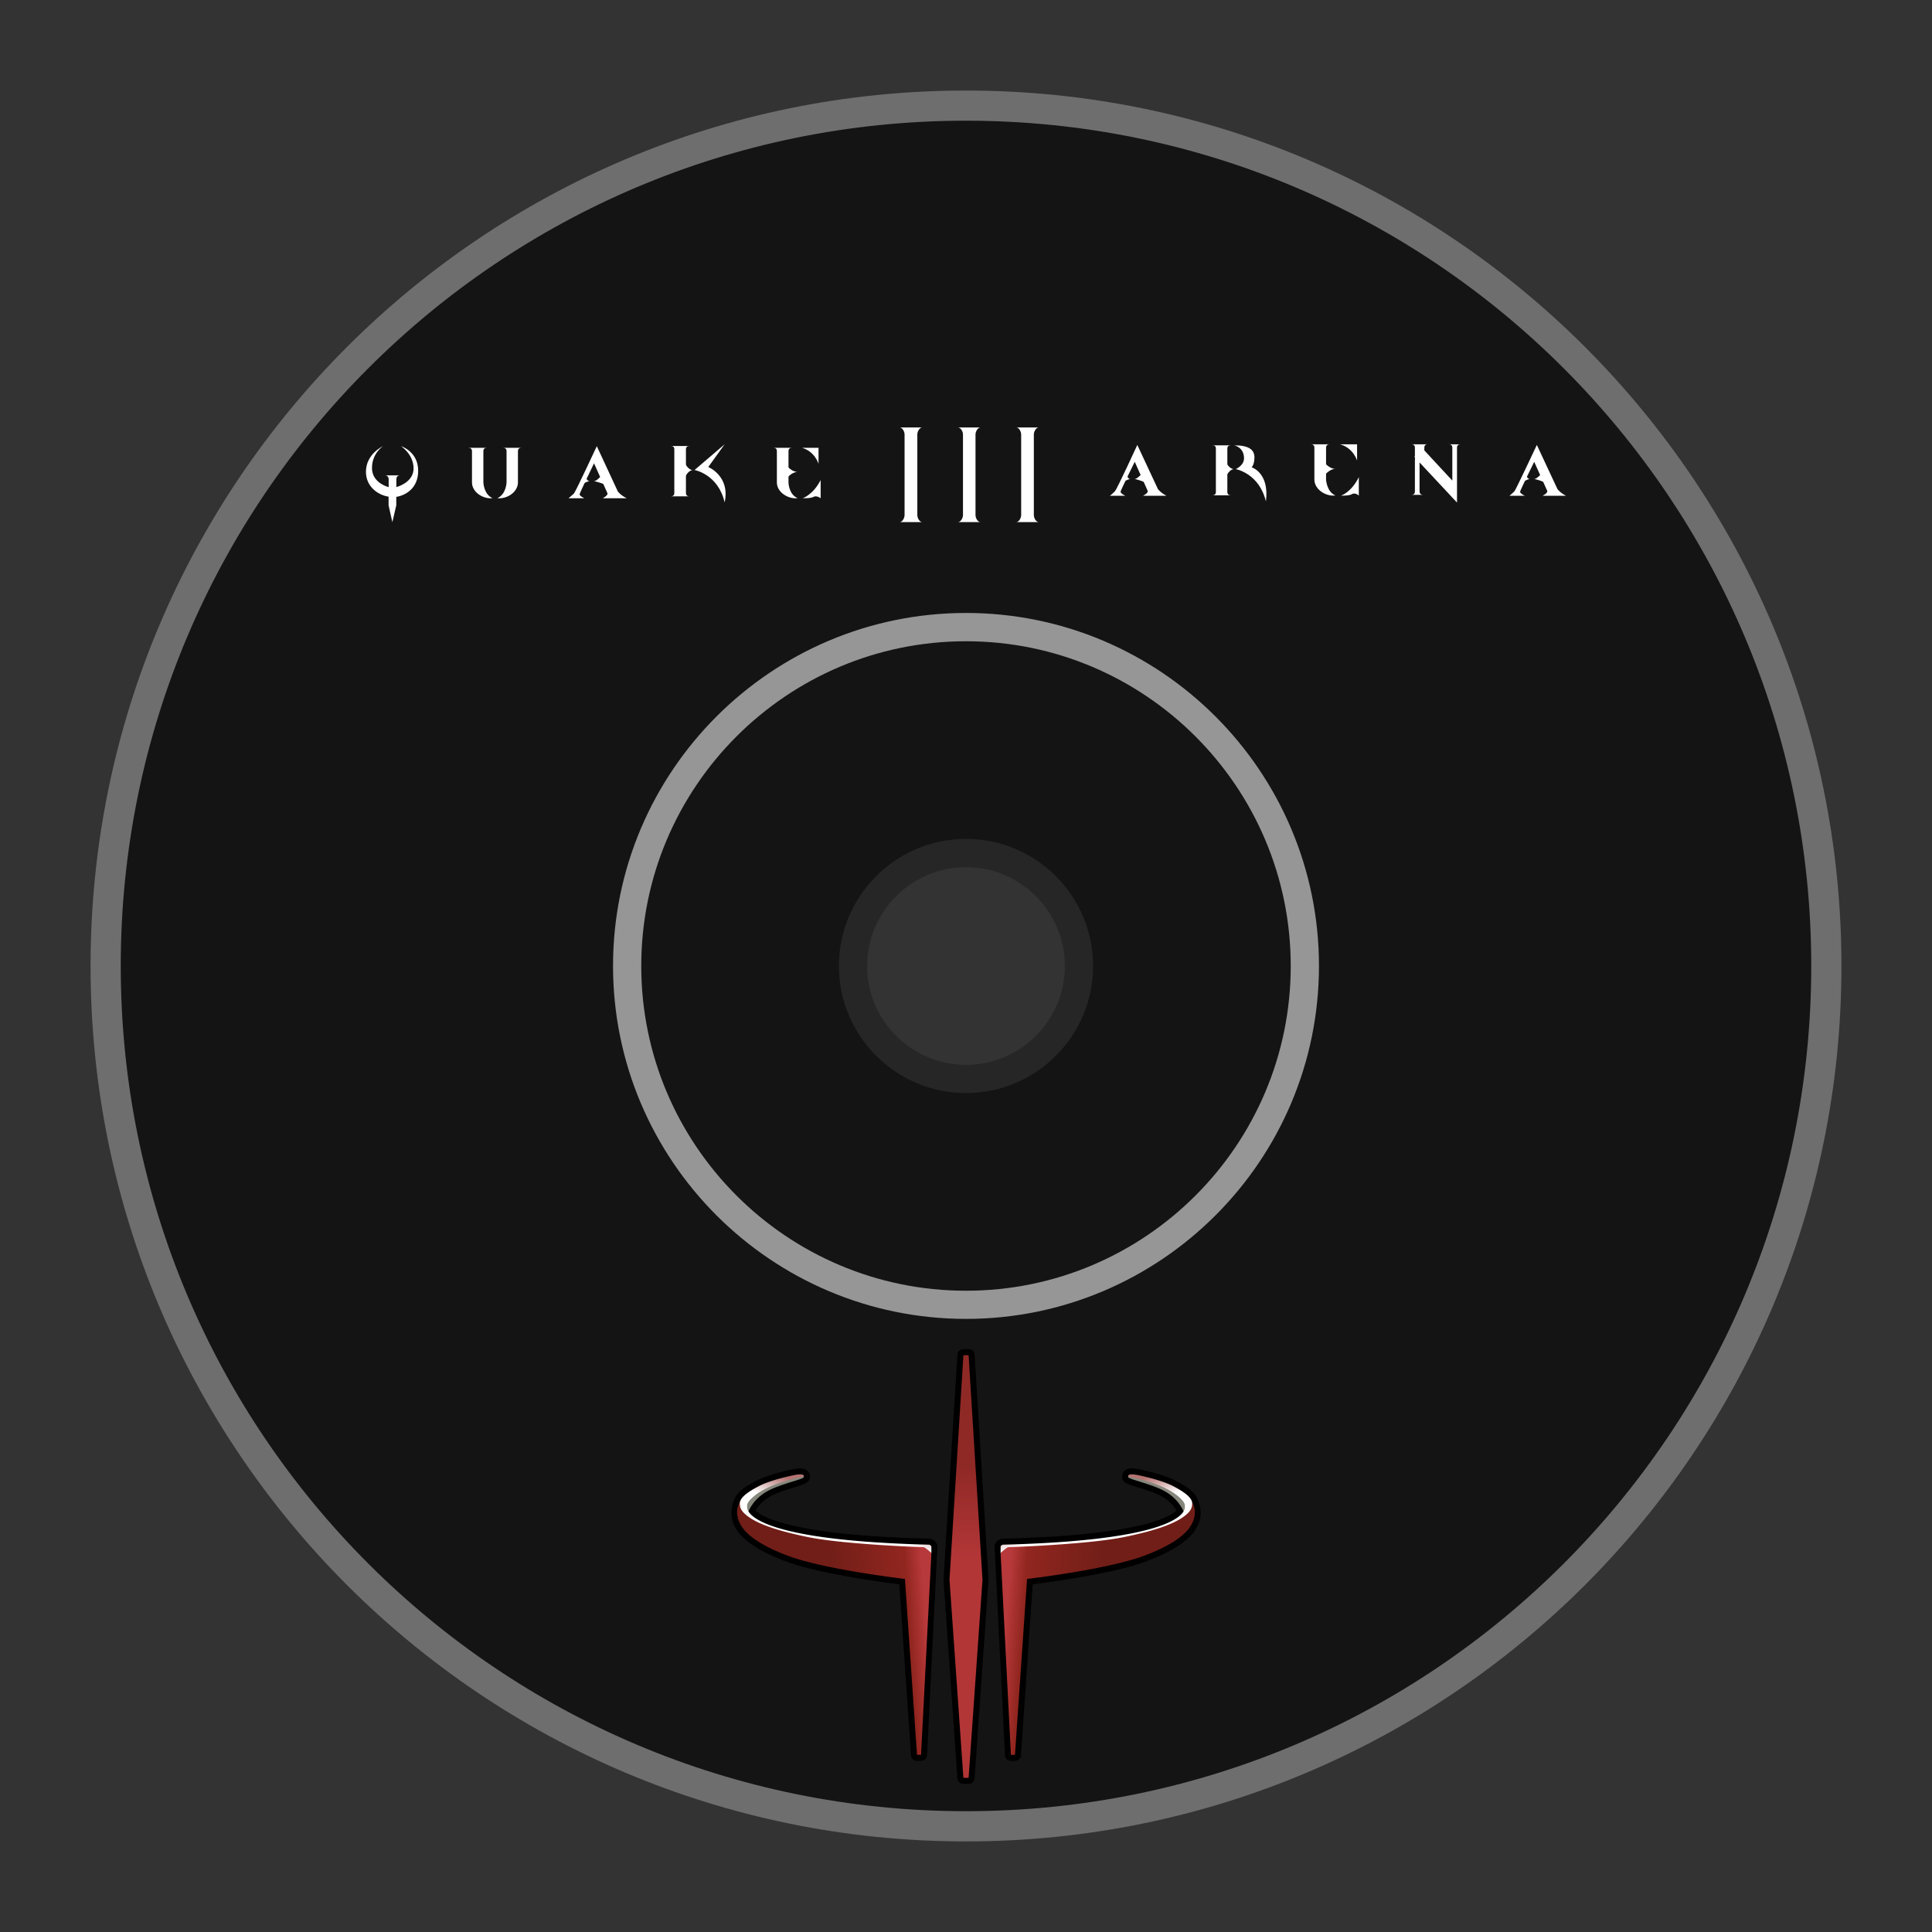 <svg xmlns="http://www.w3.org/2000/svg" xml:space="preserve" width="256" height="256"><rect width="100%" height="100%" fill="#333333" stroke="none"/><path fill="#6E6E6E" d="M128 113.028c8.27 0 14.971 6.7 14.971 14.97s-6.701 14.97-14.971 14.97-14.97-6.7-14.97-14.97 6.7-14.97 14.97-14.97m0-101.03c-64.06 0-116 51.94-116 116 0 64.07 51.94 116 116 116 64.061 0 116-51.94 116-116s-51.939-116-116-116"/><path fill="#141414" d="M128 113.063c8.25 0 14.93 6.69 14.93 14.93 0 8.25-6.68 14.94-14.93 14.94s-14.93-6.69-14.93-14.93 6.68-14.94 14.93-14.94m0-97.07c-61.86 0-112 50.14-112 112 0 61.851 50.14 112 112 112s112-50.149 112-112-50.15-112-112-112"/><path fill="#141414" d="M128 113.028c8.27 0 14.971 6.7 14.971 14.97s-6.701 14.97-14.971 14.97-14.97-6.7-14.97-14.97 6.7-14.97 14.97-14.97m0-29.93c-24.8 0-44.9 20.1-44.9 44.9s20.1 44.9 44.9 44.9 44.9-20.1 44.9-44.9-20.1-44.9-44.9-44.9"/><path fill="#262626" d="M128 114.907c-7.22 0-13.1 5.88-13.1 13.1s5.88 13.09 13.1 13.09c7.221 0 13.1-5.88 13.1-13.1s-5.879-13.09-13.1-13.09m0 29.93c-9.29 0-16.84-7.55-16.84-16.84s7.55-16.84 16.84-16.84 16.84 7.55 16.84 16.84-7.55 16.84-16.84 16.84"/><path fill="#969696" d="M128 81.22c-25.79 0-46.77 20.98-46.77 46.77s20.98 46.77 46.77 46.77 46.77-20.98 46.77-46.77S153.79 81.22 128 81.22m0 89.809c-23.73 0-43.03-19.299-43.03-43.029s19.3-43.03 43.03-43.03 43.029 19.31 43.029 43.03c0 23.73-19.299 43.029-43.029 43.029"/><g fill="#FFF"><path d="M53.14 59.12s1.66 1.07 1.66 2.95c0 1.49-1.42 2.23-2.28 2.47v-1.02c0-.35.19-.53.46-.53h-1.94c.24 0 .46.18.46.53v1.03c-.83-.23-2.21-.95-2.21-2.54 0-1.95 1.46-2.89 1.46-2.89s-2.26 1.02-2.26 3.39c0 2.05 1.69 3.11 3 3.3v1.15l.5 2.23.52-2.23v-1.12c1.27-.21 2.9-1.16 2.9-3.45.01-2.58-2.27-3.27-2.27-3.27m10.91 4.8v-4.13c0-.35.21-.45.46-.45h-2.43c.24 0 .46.11.46.45v4.13c0 1.3 1.48 2.24 2.73 2.09-1.18-.51-1.22-2.09-1.22-2.09m3.07 0v-4.13c0-.35-.21-.45-.46-.45h2.43c-.25 0-.46.11-.46.45v4.13c0 1.3-1.48 2.24-2.73 2.09 1.18-.51 1.22-2.09 1.22-2.09m11.59-2.53s-1.85 3.84-1.9 4.07c-.08.24.62.56.62.56h-2.1s.48-.39.71-.62 3.04-6.28 3.04-6.28l2.78 5.99s.31.47 1.18.91h-3.18s.77-.38.62-.69z"/><path d="M77.54 63.08s.23.69.6.69c-.38 0-1.07.41-1.07.41zm2.1 0s-.6.69-.96.69c.38 0 1.42.41 1.42.41zm11.25 2.24v-5.79c0-.32.21-.43.46-.43h-2.46c.27 0 .46.11.46.43v5.79c0 .32-.19.45-.46.45h2.46c-.25.01-.46-.13-.46-.45"/><path d="M90.8 61.46s.42.83 1.01.83c-.6 0-1.01.87-1.01.87zm5.22-2.59-3.99 3.41s3.12.54 3.99 4.29c.76-3.5-2.17-4.69-2.17-4.69zm8.46 5.05v-4.13c0-.35.22-.45.46-.45h-2.43c.24 0 .43.11.43.45v4.13c0 1.3 1.48 2.24 2.75 2.09-1.2-.51-1.21-2.09-1.21-2.09"/><path d="M104.25 61.7s.62.83 1.45.83c-.84 0-1.45.87-1.45.87zm2.03-2.36h2.18v2.12s-.47-1.63-2.18-2.12m2.46 4.27v2.41s-.29-.25-.67-.25-.11.25-1.71.25c0 0 1.38-.45 2.38-2.41m12.81 4.64V57.57c0-.39.3-.93.65-.93h-2.98c.34 0 .64.54.64.93v10.68c0 .39-.3.93-.64.93h2.98c-.35 0-.65-.53-.65-.93m7.71 0V57.57c0-.39.301-.93.65-.93h-2.98c.37 0 .67.54.67.93v10.68c0 .39-.3.93-.67.93h2.98c-.349 0-.65-.53-.65-.93m7.73 0V57.57c0-.39.3-.93.65-.93h-2.98c.35 0 .65.54.65.93v10.68c0 .39-.303.93-.65.93h2.98c-.35 0-.65-.53-.65-.93m13.369-7.06s-1.819 3.69-1.869 3.93c-.09.23.609.57.609.57h-2.029s.479-.38.67-.61c.25-.23 2.96-6.12 2.96-6.12l2.729 5.84s.311.46 1.131.89h-3.103s.763-.37.608-.67c-.135-.31-1.706-3.83-1.706-3.83"/><path d="M149.23 62.82s.199.66.539.66c-.352 0-1 .43-1 .43zm2.03 0s-.6.66-.939.66c.352 0 1.4.43 1.4.43zm24.45.72v-4.21c0-.35.24-.46.47-.46h-2.49c.271 0 .473.11.473.46v4.21c0 1.32 1.521 2.28 2.79 2.11-1.174-.49-1.243-2.11-1.243-2.11"/><path d="M175.5 61.29s.63.84 1.45.84c-.83 0-1.45.88-1.45.88zm2.061-2.42h2.26v2.17c.009.01-.471-1.67-2.26-2.17m2.489 4.35v2.46s-.229-.28-.64-.28c-.36 0-.141.28-1.73.28-.01.01 1.39-.44 2.37-2.46m23.24-2.03s-1.81 3.69-1.86 3.93c-.1.23.61.57.61.57h-2.03s.471-.38.67-.61 2.961-6.12 2.961-6.12l2.729 5.84s.31.46 1.13.89h-3.1s.76-.37.607-.67c-.137-.31-1.717-3.83-1.717-3.83"/><path d="M202.12 62.82s.25.66.59.66c-.351 0-1 .43-1 .43zm2.09 0s-.601.66-.94.66c.353 0 1.4.43 1.4.43zm-41.58 2.36v-5.74c0-.32.19-.43.46-.43h-2.439c.271 0 .459.1.459.43v5.74c0 .32-.188.45-.459.45h2.439c-.27 0-.46-.13-.46-.45"/><path d="M162.5 61.36s.43.8 1.01.8c-.58 0-1.01.89-1.01.89zm1.04-2.35s1.3.24 1.3 1.72c0 .96-1.1 1.43-1.1 1.43s3.1.54 4 4.28c.49-3.82-1.891-4.52-1.891-4.52s.371-.34.371-1.33c-.01-.96-.67-1.58-2.68-1.58m28.431-.14c.279 0 .469.11.469.46v4.35l-3.709-4v-.35c0-.35.189-.46.459-.46h-2.18c.27 0 .471.11.471.46v1.1l-.061.08.061.08c0 .14.012.24.029.31h-.029v4.21c0 .35-.201.46-.471.46h1.561c-.221 0-.471-.11-.471-.46v-3.83l4.961 5.31v-7.25c0-.35.189-.46.469-.46z"/></g><path stroke="#000" stroke-linejoin="round" stroke-width="1.589" d="M128.346 235.57h-.691l-1.841-26.251 1.841-29.749h.691l1.838 29.749zm29.445-36.914c-.385-.623-1.355-1.215-2.33-1.729-1.254-.661-3.402-1.209-4.683-1.465-1.518-.328-1.296.256-1.296.256.051.34 3.515.95 5.267 2.127 1.331.893 1.888 1.962 2.08 2.427-.78 1.291-4.839 3.933-23.857 4.403a.42.42 0 0 0-.385.235l.007.003h-.01l1.373 27.612h.533l1.6-23.308s10.548-1.219 15.484-3.063c5.259-1.963 6.126-3.795 6.397-4.328.822-1.591-.158-3.147-.18-3.17zm-59.763 3.171c.271.533 1.138 2.365 6.398 4.328 4.936 1.844 15.483 3.063 15.483 3.063l1.6 23.308h.533l1.373-27.612h-.009l.006-.003a.42.42 0 0 0-.384-.235c-19.019-.471-23.078-3.112-23.857-4.403.192-.465.749-1.534 2.08-2.427 1.751-1.177 5.216-1.787 5.267-2.127 0 0 .222-.584-1.296-.256-1.28.256-3.428.804-4.682 1.465-.975.515-1.946 1.106-2.331 1.729-.021.022-1.001 1.578-.181 3.17z"/><linearGradient id="a" x1="636.799" x2="636.799" y1="-856.271" y2="-800.271" gradientTransform="matrix(1 0 0 -1 -508.799 -620.701)" gradientUnits="userSpaceOnUse"><stop offset=".091" style="stop-color:#b33637"/><stop offset=".519" style="stop-color:#b33637"/><stop offset=".737" style="stop-color:#8f2926"/></linearGradient><path fill="url(#a)" d="M128.346 235.57h-.691l-1.841-26.251 1.841-29.749h.691l1.838 29.749z"/><path fill="#86877C" d="m149.5 195.533-.018.185c.051.34 3.515.95 5.267 2.127 1.754 1.177 2.165 2.663 2.165 2.663s1.326-1.302-.503-2.538c-2.061-1.391-5.302-2.246-5.302-2.246z"/><linearGradient id="b" x1="301.566" x2="326.819" y1="-250.517" y2="-252.283" gradientTransform="matrix(1 0 0 -1 -169.6 -35.9)" gradientUnits="userSpaceOnUse"><stop offset=".054" style="stop-color:#b8393b"/><stop offset=".14" style="stop-color:#91261f"/><stop offset=".532" style="stop-color:#721e18"/></linearGradient><path fill="url(#b)" d="M157.787 198.652s1.466 3.009-9.196 4.934c-2.977.479-13.183 1.154-13.183 1.154l-2.27.149-.555.894 1.373 26.742h.534l1.6-23.308s10.548-1.219 15.483-3.063c5.26-1.963 6.127-3.795 6.398-4.328.271-.53.484-1.388.278-2.095a6 6 0 0 0-.462-1.079"/><linearGradient id="c" x1="654.981" x2="652.382" y1="-825.75" y2="-818.203" gradientTransform="matrix(1 0 0 -1 -508.799 -620.701)" gradientUnits="userSpaceOnUse"><stop offset=".462" style="stop-color:#fff"/><stop offset=".866" style="stop-color:#b47371"/></linearGradient><path fill="url(#c)" d="M157.966 199.197c0-.819-1.251-1.608-2.505-2.271-1.254-.661-3.402-1.209-4.683-1.465-1.531-.304-1.305.193-1.212.205.09.013 3.974.7 6.237 2.354 1.331 1.042 1.197 1.367 1.197 1.725 0 .849-1.755 4.379-24.029 4.93a.42.42 0 0 0-.385.235l-.003.873s.826-.777 1.062-.777c.442 0 10.595-.376 15.277-1.332s7.305-1.975 8.546-3.24c.409-.459.498-.757.498-1.237"/><path fill="#86877C" d="M104.891 195.724s-3.241.855-5.302 2.246c-1.829 1.236-.503 2.538-.503 2.538s.412-1.486 2.166-2.663c1.751-1.177 5.216-1.787 5.266-2.127l-.018-.185z"/><linearGradient id="d" x1="6.589" x2="31.841" y1="-250.517" y2="-252.283" gradientTransform="rotate(180 65.311 -17.95)" gradientUnits="userSpaceOnUse"><stop offset=".054" style="stop-color:#b8393b"/><stop offset=".14" style="stop-color:#91261f"/><stop offset=".532" style="stop-color:#721e18"/></linearGradient><path fill="url(#d)" d="M98.213 198.652s-1.466 3.009 9.197 4.934c2.976.479 13.182 1.154 13.182 1.154l2.27.149.554.894-1.373 26.742h-.534l-1.6-23.308s-10.547-1.219-15.483-3.063c-5.26-1.963-6.126-3.795-6.398-4.328-.271-.53-.485-1.388-.279-2.095a6 6 0 0 1 .464-1.079"/><linearGradient id="e" x1="360.005" x2="357.406" y1="-825.749" y2="-818.202" gradientTransform="rotate(180 234.911 -310.35)" gradientUnits="userSpaceOnUse"><stop offset=".462" style="stop-color:#fff"/><stop offset=".866" style="stop-color:#b47371"/></linearGradient><path fill="url(#e)" d="M98.531 200.433c1.242 1.267 3.863 2.285 8.545 3.241s14.835 1.332 15.278 1.332c.235 0 1.061.777 1.061.777l-.003-.873a.42.42 0 0 0-.384-.235c-22.275-.551-24.029-4.081-24.029-4.93 0-.357-.134-.683 1.198-1.725 2.263-1.653 6.147-2.342 6.237-2.354.093-.012.319-.509-1.212-.205-1.28.256-3.428.804-4.682 1.465s-2.505 1.451-2.505 2.27c-.001.481.089.779.496 1.237"/></svg>